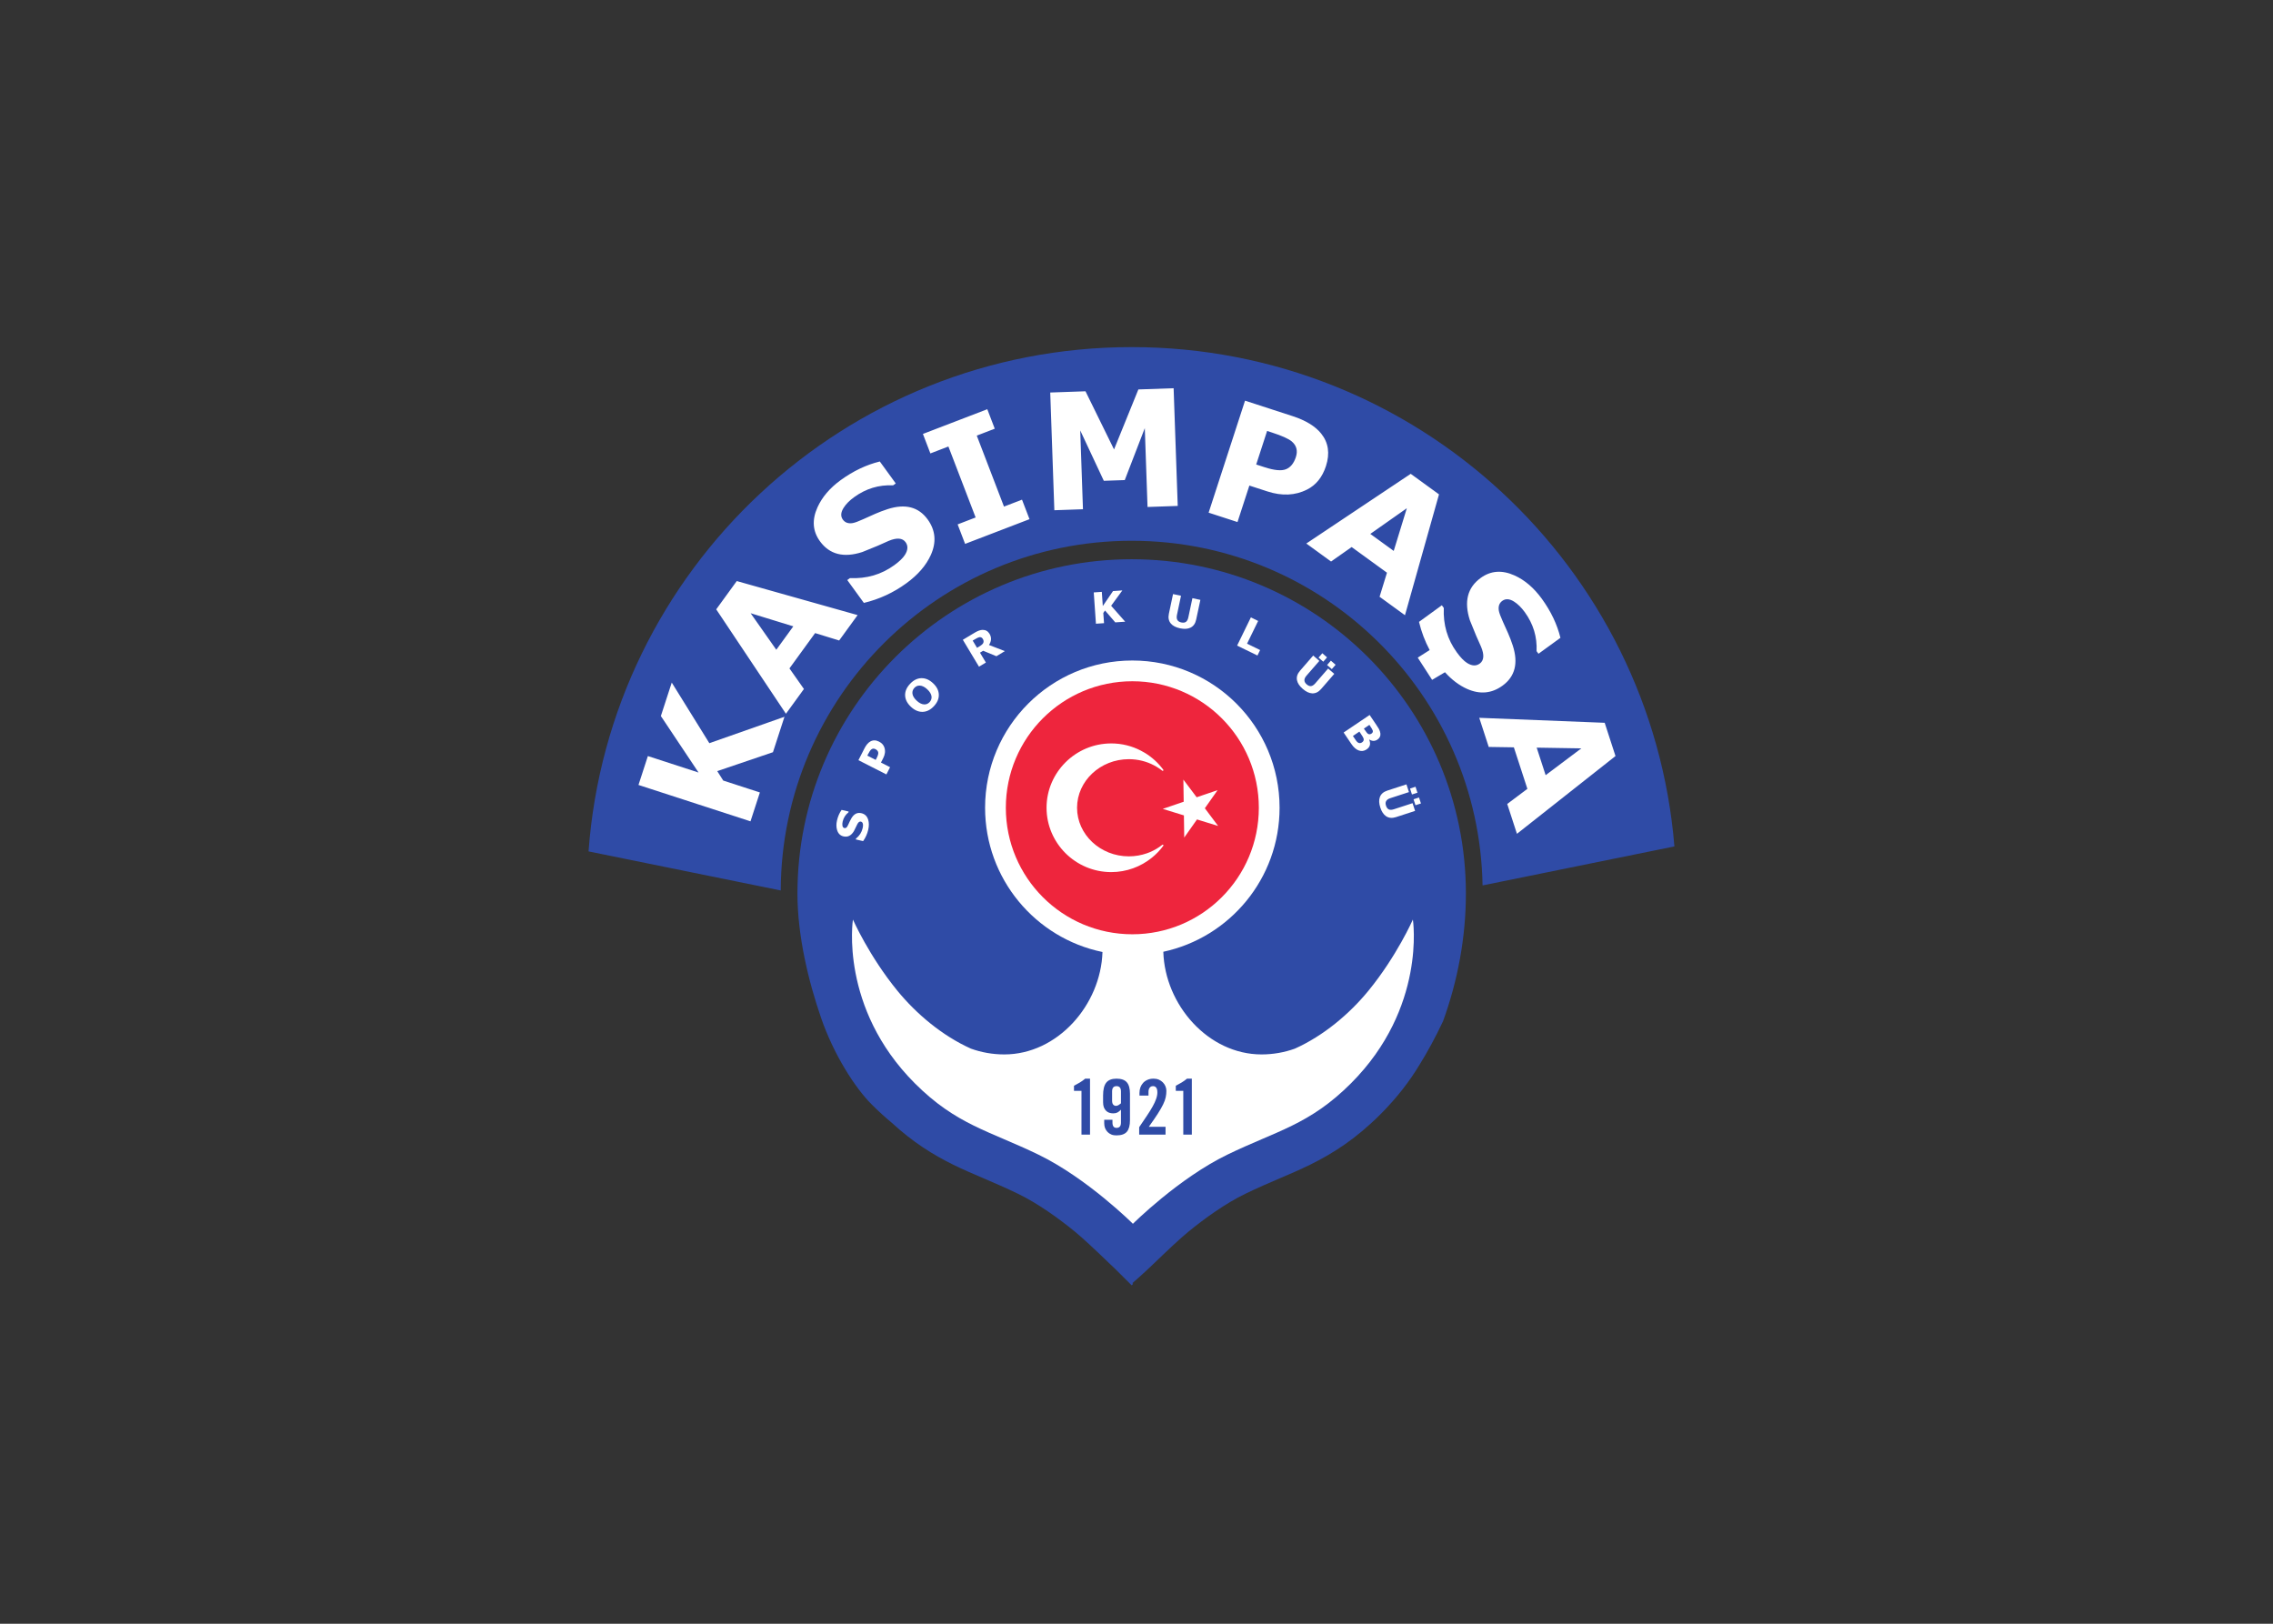 <svg clip-rule="evenodd" fill-rule="evenodd" stroke-linejoin="round" stroke-miterlimit="2" viewBox="0 0 560 400" xmlns="http://www.w3.org/2000/svg"><rect x="0" y="0" width="560" height="400" fill="#333333" stroke="none"/><g fill-rule="nonzero" transform="matrix(.019 0 0 -.019 145 316.63)"><path d="m11376.5 5080.38c0-567.37-104.8-1129.01-296.3-1656.11-98.8-209.87-201.6-398.35-303.3-561.8-129.1-215.35-296.4-432.87-507.1-643.88-319.43-319.49-613.88-507.29-914.07-655.29-254.46-125.4-521.06-222.2-839.39-376.7-259.99-126.1-527.42-319.202-740.21-493.202-104.44-85.097-282.8-253.597-435.16-400.8-152.8-147.5-288.6-264.098-288.6-264.098l9.6-9.602-19.06-18.898-16.22 15.898-199.15 198c-26.64 24.801-54.63 51.102-82.91 78.7-152.34 147.203-330.68 315.703-435.14 400.8-212.55 174-480.02 367.102-740.22 493.202-318.41 154.5-584.97 251.3-839.67 376.7-263.25 129.9-522.23 290.6-797.62 544-89.42 73.97-176.69 153.85-263.77 241.07-210.5 210.39-487.7 640.02-652.27 1117.01-162.61 471.53-307.13 1060.7-307.13 1615 0 2393.43 1940.63 4333.56 4334.1 4333.56 2393.53 0 4333.59-1940.13 4333.59-4333.56" fill="#2f4ba6"/><path d="m7042.91 9653.4c-2507.91 0-4541.74-2028.62-4550.8-4534.01l-2492.11 506.49c267.793 3655.83 3318.74 6538.52 7042.91 6538.52 3702.29 0 6738.69-2848.92 7037.49-6473.95l-2487.7-505.61c-43.8 2475.4-2064.09 4468.56-4549.79 4468.56" fill="#2f4ba6"/><path d="m7453.07 4324.7c19.82-687.55 582.22-1331.14 1273.31-1331.14 151.46 0 296.96 26.3 431.87 74.76 371.01 166.31 708.06 450.14 954.25 750.7 368.3 450.14 576.6 923.06 576.6 923.06s177.2-1143.36-803.28-2123.82c-538.32-538.36-965.73-615.36-1600.23-923.16-634.62-307.3-1226.81-897.401-1226.81-897.401s-592.35 590.101-1226.84 897.401c-634.59 307.8-1062.03 384.8-1600.26 923.16-980.47 980.46-803.33 2123.82-803.33 2123.82s208.42-472.92 576.66-923.06c246.19-300.56 583.16-584.39 954.12-750.7 134.97-48.46 280.46-74.76 431.99-74.76 689.99 0 1251.63 641.46 1273.11 1328-868.98 178.82-1522.28 948.34-1522.28 1870.2 0 1054.79 854.66 1909.17 1909.3 1909.17 1054.46 0 1909.36-854.38 1909.36-1909.17 0-916.76-645.83-1682.61-1507.54-1867.06" fill="#fff"/><path d="m7051.25 4551.37c-905.83 0-1640.24 734.5-1640.24 1640.39 0 905.84 734.41 1640.21 1640.24 1640.21 905.99 0 1640.27-734.37 1640.27-1640.21 0-905.89-734.28-1640.39-1640.27-1640.39" fill="#ee253d"/><g fill="#fff"><path d="m6777.57 7025.83c138.52 0 269.12-33.63 384.42-93.61 18.84-9.33 37.1-20.18 55.12-30.73 92.11-56.85 172.45-130.79 236.27-217.58 5.7-7.27-6.12-18.3-12.87-12.52-16.73 13.04-33.43 25.56-51.36 37-17.6 11.61-35.79 22.74-54.89 32.37-97.06 51.58-209.07 80.93-328.33 80.93-185.03 0-352.76-70.73-474.57-184.93-121.59-114.21-196.83-271.6-196.83-444.62v-.38c0-173.55 75.24-330.65 196.83-444.92 121.81-114.08 289.54-185.08 474.57-185.08h.38c82.67 0 161.86 14.27 235.04 40 12.06 4.29 23.55 8.91 35.36 13.65 59.71 24.62 114.84 57.6 163.8 96.65 7.27 5.95 18.57-5.33 12.87-12.53v-.14.14c-21.07-28.99-44.39-56.43-69.34-82.56-24.91-25.87-51.19-50.28-79.31-72.75-144.31-116.56-327.65-186.55-527.16-186.55-230.98 0-440.69 93.64-592.48 244.59-151.9 151.28-246.22 359.77-246.22 589.5v.38c0 229.34 94.32 437.75 246.22 589 151.79 151.08 361.5 244.69 592.48 244.69zm935.4-468.86 172.44-229.24 271.49 92.4-165.26-234.77 172.03-229.63-273.96 84.57-165.51-234.7-4.19 287.14-274.22 84.52 271.46 92.57z"/><path d="m2540.59 7371.37-149.3-459.37-722.38-245.1 77.7-122.49 475.1-154.23-121.7-374.5-1452.393 471.71 121.828 374.57 657.275-213.66-488.81 732.6 141.07 433.92 487.62-785.89zm948.34 1318.35-239.33-329.22-311.78 95.91-332.74-457.89 187.74-266.88-233.33-321.15-903.99 1353.83 266.45 366.78zm-833.76-145.84-553.42 170.16 332.86-473.73zm1741.93 1386.42c102.14-140.33 116.02-293.85 41.64-460.31-61.07-135.48-167.09-258.35-318.27-368.1-168.26-122.2-351.59-206.7-550.37-254.15l-215.26 296.34 34.75 25.17c215.98-9.7 407.66 46.22 575.3 168.11 66.17 48.2 112.07 92.51 137.63 132.98 39.64 62.77 42.5 117.55 8.49 164.67-40.2 55.22-113.23 60.87-218.95 17.1-74.67-35.79-188.87-83.94-342.44-144.83-241.45-78.07-424.41-31.65-549.07 139.88-94.78 130.66-105.43 276.8-32.39 439.04 60.3 133.4 160.49 251.1 300.96 353.3 163.35 118.4 332.66 199 507.62 241.8l206.77-284.5-34.14-24.8c-184.56 8.8-353.36-42.4-505.75-153.3-60.44-43.8-105.86-89.8-136.56-138.4-37.21-59.2-40.38-110.21-9.43-152.82 28.48-39.06 71.46-54.22 128.81-44.56 28.1 5.26 74.63 22.4 138.87 51.67l150.78 67.71c50.12 21.9 103.74 42.4 161.01 61 228.62 73.9 401.87 29.6 520-133zm1320.78 3.14-835.12-320.43-96.78 252.72 233.41 89.75-353.12 920.12-233.68-89.8-96.79 252.8 834.88 320.5 96.63-252.6-233.16-89.7 352.9-920.2 233.66 89.6zm1922.12 171.76-391.63-13.7-35.53 1021.9-259.68-673.1-271.64-9.4-305.86 653.2 35.48-1021.9-371.06-12.9-53.32 1526.2 457.17 16 370.12-753.8 315.53 777.7 457.05 15.8zm1922.15 516.9c-46.94-144.1-128.44-245.7-244.36-304.3-154.27-77.9-325.86-86.3-515.83-24.3l-233.15 75.7-153.85-473.04-374.38 121.64 472.04 1452.2 616.19-200.3c170.31-55.3 293.8-130.7 370.92-226 94.67-117.8 115.43-258.2 62.42-421.6zm-390.11 117.1c26.72 82.4 8.36 150.5-55.54 203.7-41.52 34-125.82 72-253.19 113.4l-64.42 21-141.37-435 107.34-34.9c128.17-41.7 221.27-50.3 279.49-26 58.76 23.9 101.41 76.6 127.69 157.8zm1414.46-2051.07-329.3 239.39 95.9 311.84-457.96 332.69-266.93-187.6-321 233.36 1353.79 903.69 366.8-266.4zm-145.9 833.79 170 553.48-473.6-333.09zm1597.9-3668.02-126 387.1 261.3 195.96-175.3 538.33-325.9 5.05-122.9 377.53 1626.6-64.55 140.1-431.15zm372.1 760.39 462.7 347.48-578.9 9.46zm-559.3 1160.4c-140.5-101.96-294-115.69-460.3-41.53-102.8 46.2-197.9 118.14-285.8 215.77l-166.8-98.74-186.2 287.95 154.5 98.28c-61.5 115.46-107.6 237.28-138.2 365.39l296.2 215.37 25.4-34.85c-9.8-215.79 46.4-407.57 168.3-575.12 48-66.46 92.5-112.26 132.9-137.92 62.7-39.82 117.6-42.64 164.5-8.35 55.5 39.99 61.2 113.2 17.2 218.88-35.7 74.84-84 188.87-144.7 342.3-78.3 241.48-31.9 424.58 139.6 549.09 130.7 95 277.1 105.71 439.2 32.65 133.3-60.27 251-160.84 353.1-301.2 118.7-163.31 199.2-332.43 242.2-507.52l-284.6-206.71-24.8 33.93c8.6 184.81-42.5 353.29-153.4 506.07-43.9 60.13-90.2 105.54-138.6 136.39-59.3 37.28-109.8 40.27-152.5 9.46-39.4-28.58-54.2-71.32-44.6-128.74 5.2-28.34 22.4-74.5 51.2-138.79l68-151.03c22.1-50.05 42.3-103.56 61.3-160.88 73.9-228.58 29.6-401.9-133.1-520.15"/><path d="m3537.31 6121.44c45.2-10.36 74.79-38.81 88.89-85.27 11.43-37.93 11.58-81 .48-129.54-12.52-54.03-34.71-103-66.28-147.48l-95.04 22.08 2.57 10.99c45.03 36.05 73.75 80.6 86.21 134.59 5.01 20.98 6.36 38.11 4.38 50.51-2.92 19.75-11.89 31.48-26.84 34.89-17.95 3.79-33.67-7.69-47.17-34.97-8.86-20.19-23.2-49.78-43.61-88.86-34.84-58.12-79.7-80.63-134.79-67.96-41.86 9.48-69.65 37.2-83.28 82.49-11.3 37.62-11.55 78.69-1.22 123.76 12.04 52.37 32.03 98.18 59.78 137.24l91.25-20.98-2.46-11c-38.78-30.49-63.57-70.12-75.02-119.07-4.45-19.44-5.31-36.71-3.19-51.75 2.81-18.58 11.29-29.1 25.03-32.4 12.27-3.07 23.58 1.5 33.43 13.39 4.9 6.12 11.01 17.71 19.05 34.81l18.5 39.98c6.16 13.43 13.53 26.66 21.49 40.37 33.13 54.97 75.78 76.23 127.84 64.18"/><path d="m3719.54 6951.88c-20.77 10.38-39.41 8.42-55.89-6.31-10.69-9.5-24.32-29.85-40.51-61.91l-8.11-15.99 108.54-55.34 13.77 26.82c16.21 31.79 22.36 56.06 18.51 72.51-3.91 16.31-16.08 29.87-36.31 40.22zm46.91 97.73c36.2-18.4 59.42-44.02 69.96-77.02 14.16-43.96 9.22-89.28-15.09-136.92l-29.6-57.97 118.28-60.19-47.78-93.58-362.61 184.64 78.6 153.93c21.74 42.49 46.52 71.98 74.9 88.3 34.88 19.88 72.58 19.53 113.34-1.19"/><path d="m4430.49 7681.5c-8.83 15.05-21.49 30.42-38.28 45.9-33.18 30.84-65.38 46.95-96.89 48.3-27.3 1.18-50.84-8.76-70.34-29.73-19.31-20.89-27.93-44.87-25.33-72.23 2.82-30.63 21.25-62 55.62-93.83 33.07-30.77 65.1-46.91 96.42-48.37 27.49-1.35 50.91 8.65 71.09 30.12 9.03 9.8 15.82 21 20.37 33.53 9.8 26.74 5.63 55.71-12.66 86.31zm36.24 125.34c47.89-44.39 72.93-93.31 75.11-146.5 2.52-53.13-18.74-103.48-63.1-151.27-44.56-47.77-93.31-72.25-146.6-73.8-52.92-1.35-103.52 20.19-151.3 64.97-48.09 44.73-73.27 93.38-75.75 146.34-2.43 53 18.93 103.57 63.61 151.42 44.48 47.77 93.44 72.47 146.37 73.93 53.17 1.32 103.77-20.27 151.66-65.09"/><path d="m5398.59 8222.75-109.79-66.18-171.89 70.74-41.25-24.93 76.62-127.78-89.41-53.9-209.46 348.77 150.79 90.56c42.1 25.57 77.62 38.25 105.86 38.25 39.16 0 68.7-16.83 89.37-51.19 27.99-46.63 25.77-95.04-7.03-144.94zm-285.75 157.44c-10.88 18.35-26.4 25.86-46.04 22.95-10.9-1.75-28.58-9.89-52.75-24.53l-32.8-19.54 56.47-93.96 27.65 16.76c30.29 17.88 47.98 34.08 53.51 47.86 6.37 16.48 4.56 33.38-6.04 50.46"/><path d="m6958.4 8604.24-128.42-8.97-132.71 154.02-22.5-31.43 9.6-132.87-104.99-7.14-28.33 405.87 104.6 7.23 12.75-183.67 132.37 193.76 121.19 8.59-145.5-198.95z"/><path d="m7879.38 8633.08c-10.92-52.45-35.97-88.26-75.22-106.77-35.05-16.69-79.96-19.37-134.19-7.99-54.4 11.68-93.9 32.03-118.94 61.65-28.21 32.76-36.97 75.64-25.63 128.12l53.72 254.11 103.49-21.84-52.64-248.34c-11.65-54.74 7.02-87.28 56.29-97.69 26.71-5.59 47.2-2.61 62.27 9.15 13.7 10.61 23.29 29.6 29.17 57.03l52.64 248.47 103.37-21.9z"/><path d="m8673.74 8165.65-263.8 128.53 178.31 365.63 94.32-45.83-143.76-294.97 169.39-82.62z"/><path d="m9527.11 8085.48-61.09 53.11 48.85 56.48 61.09-53.38zm110.94-96.01-61.33 53 48.95 56.41 61.35-53.21zm-138.32-257.51c-35.17-40.58-74.61-59.58-117.88-56.79-38.74 2.02-79.19 21.59-121.09 57.99-41.84 36.5-66.58 73.57-74.24 111.64-8.83 42.18 4.55 83.68 39.77 124.37l170.31 196.17 79.66-69.31-166.47-191.44c-36.73-42.22-35.97-79.92 1.82-112.78 20.64-17.98 40.33-25.33 58.94-22.4 17.17 2.78 34.88 14.86 53.24 35.88l166.32 191.77 79.69-69.28z"/><path d="m10029.7 7039.53c19.9 13.39 26.4 30.96 19.3 52.79-2.8 9.56-16.5 32.06-40.8 67.78l-12.85 19.16-83.93-56.86 4.24-6.36 35.71-52.44c16.94-24.38 34.65-35.61 53.33-33.67 8.4.87 16.9 3.93 25 9.6zm122.8 113.82c14.9 9.91 20.2 22.71 16.6 38.71-2.5 9.53-15.1 31.49-38.6 66.42l-5.3 8.1-71.5-48.3 9-13.25c20.9-31.06 35.8-49.42 44.4-54.59 14.2-8.89 29.6-8.05 45.4 2.91zm-63.3-204.93c-32.1-21.81-65.7-26.4-100.96-14.12-34.9 12.34-67.46 40.75-97.62 85.71l-99.46 147.31 337.24 227.55 88.3-130.9c15.7-23.33 26.4-40.2 32.1-50.77 10.1-19.59 16.5-38.11 18.8-56.41 4.5-34.01-8.5-60.89-37.8-81.06-33.8-22.81-69-22.43-105.7.7l-1.8-1.33c22.9-54.28 11.8-96.43-33.1-126.68"/><path d="m10677.2 6363.9-24.9 77.13 70.9 23.09 25.1-77.13zm45.5-139.35-25 76.99 70.8 23.07 25.3-77.21zm-252-153.95c-51-16.49-94.3-12.58-130.2 12.03-32 21.84-56.7 59.29-73.9 112.05-17.1 52.89-19.2 97.52-6.1 133.99 14.2 40.83 46.8 69.62 98.1 86.14l247 80.37 32.6-100.4-241.4-78.53c-53.2-17.17-71.9-49.73-56.3-97.37 8.3-26.12 21.5-42.56 39.1-49.73 15.8-6.25 37.4-5.24 64.1 3.54l241.3 78.5 32.7-100.26z"/></g><path d="m6391.84 2520.96h-97.21v66.21l78.22 43.77c24.65 15.1 47.15 31.23 67.53 48.51h62.25v-725.25h-110.79zm512.07-6.84c0 45.27-19.4 68.25-57.59 68.25-38.33 0-57.45-22.98-57.45-68.25v-118.98c0-23.39 4.51-40.52 13.88-51.58 10.05-11.31 22.43-16.97 37.56-16.97 11.3 0 22.7 4.08 34.73 11.75l28.87 21.01zm-110.15-367.82v-36.5c0-45.8 17.57-68.5 52.56-68.5 38.19 0 57.59 22.7 57.59 68.5v167.45l-22.84-20.9-21.85-14.89-24.69-8.99-31.78-2.89c-17.8 0-34.78 2.54-50.61 7.85-15.75 5.29-29.69 13.88-41.48 25.71-11.96 11.89-21.63 27.08-28.91 45.63-6.73 18.58-9.79 40.92-9.79 67.53v85.15c0 76.08 13.42 131.01 40.52 165.58 27.01 34.88 71.69 52.42 133.84 52.42 62.11 0 106.84-15.88 133.72-47.44 27.15-31.1 40.65-80.69 40.65-148.74v-342.87c0-68-13.5-117.9-40.65-149.7-26.88-30.9-71.61-46.7-133.72-46.7-24.45-.4-46.67 3.1-66.32 11-19.37 8-35.72 18.8-49.58 32.7-14.03 14.6-24.8 31.5-32.8 50.5-7.26 19.8-10.92 41.3-10.92 64.5v43.6zm346.32-192.1v96l100.96 149.54c29.84 44.37 54.62 84.39 74.21 120.02 20 35.53 34.86 67.87 44.71 97.12 10.58 29.59 15.89 57.74 15.89 84.26 0 28.34-4.98 48.86-14.82 61.48-9.84 12.98-23.53 19.75-40.58 19.75-19.98 0-34.79-7.02-44.63-20.83-9.99-13.87-14.97-31.7-14.97-53.54v-48.38h-116.99v33.67c0 26.46 3.91 50.65 11.94 73.23 8.65 22.51 20.48 41.84 35.53 58.36 16.1 17.22 35.32 30.49 57.62 39.85 22.47 9.76 48.34 14.72 77.22 14.72 25.27 0 47.96-4.15 68.42-12.8 20.59-8.7 38.05-20.61 52.67-35.71 14.4-14.5 25.63-31.35 33.65-50.61 7.87-19.1 11.82-38.79 11.82-59.37 0-28.34-2.86-56.19-8.83-83.25-5.31-26.36-16.19-56.86-32.82-91.26-16.55-34.31-39.51-74.47-69.29-120.95-29.68-46.12-68.6-103-116.89-170.4h216.98v-100.9zm571.82 566.76h-97.13v66.21l78.11 43.77c24.37 15.1 47.04 31.23 67.64 48.51h62.25v-725.25h-110.87z" fill="#2f4ba6"/></g></svg>
